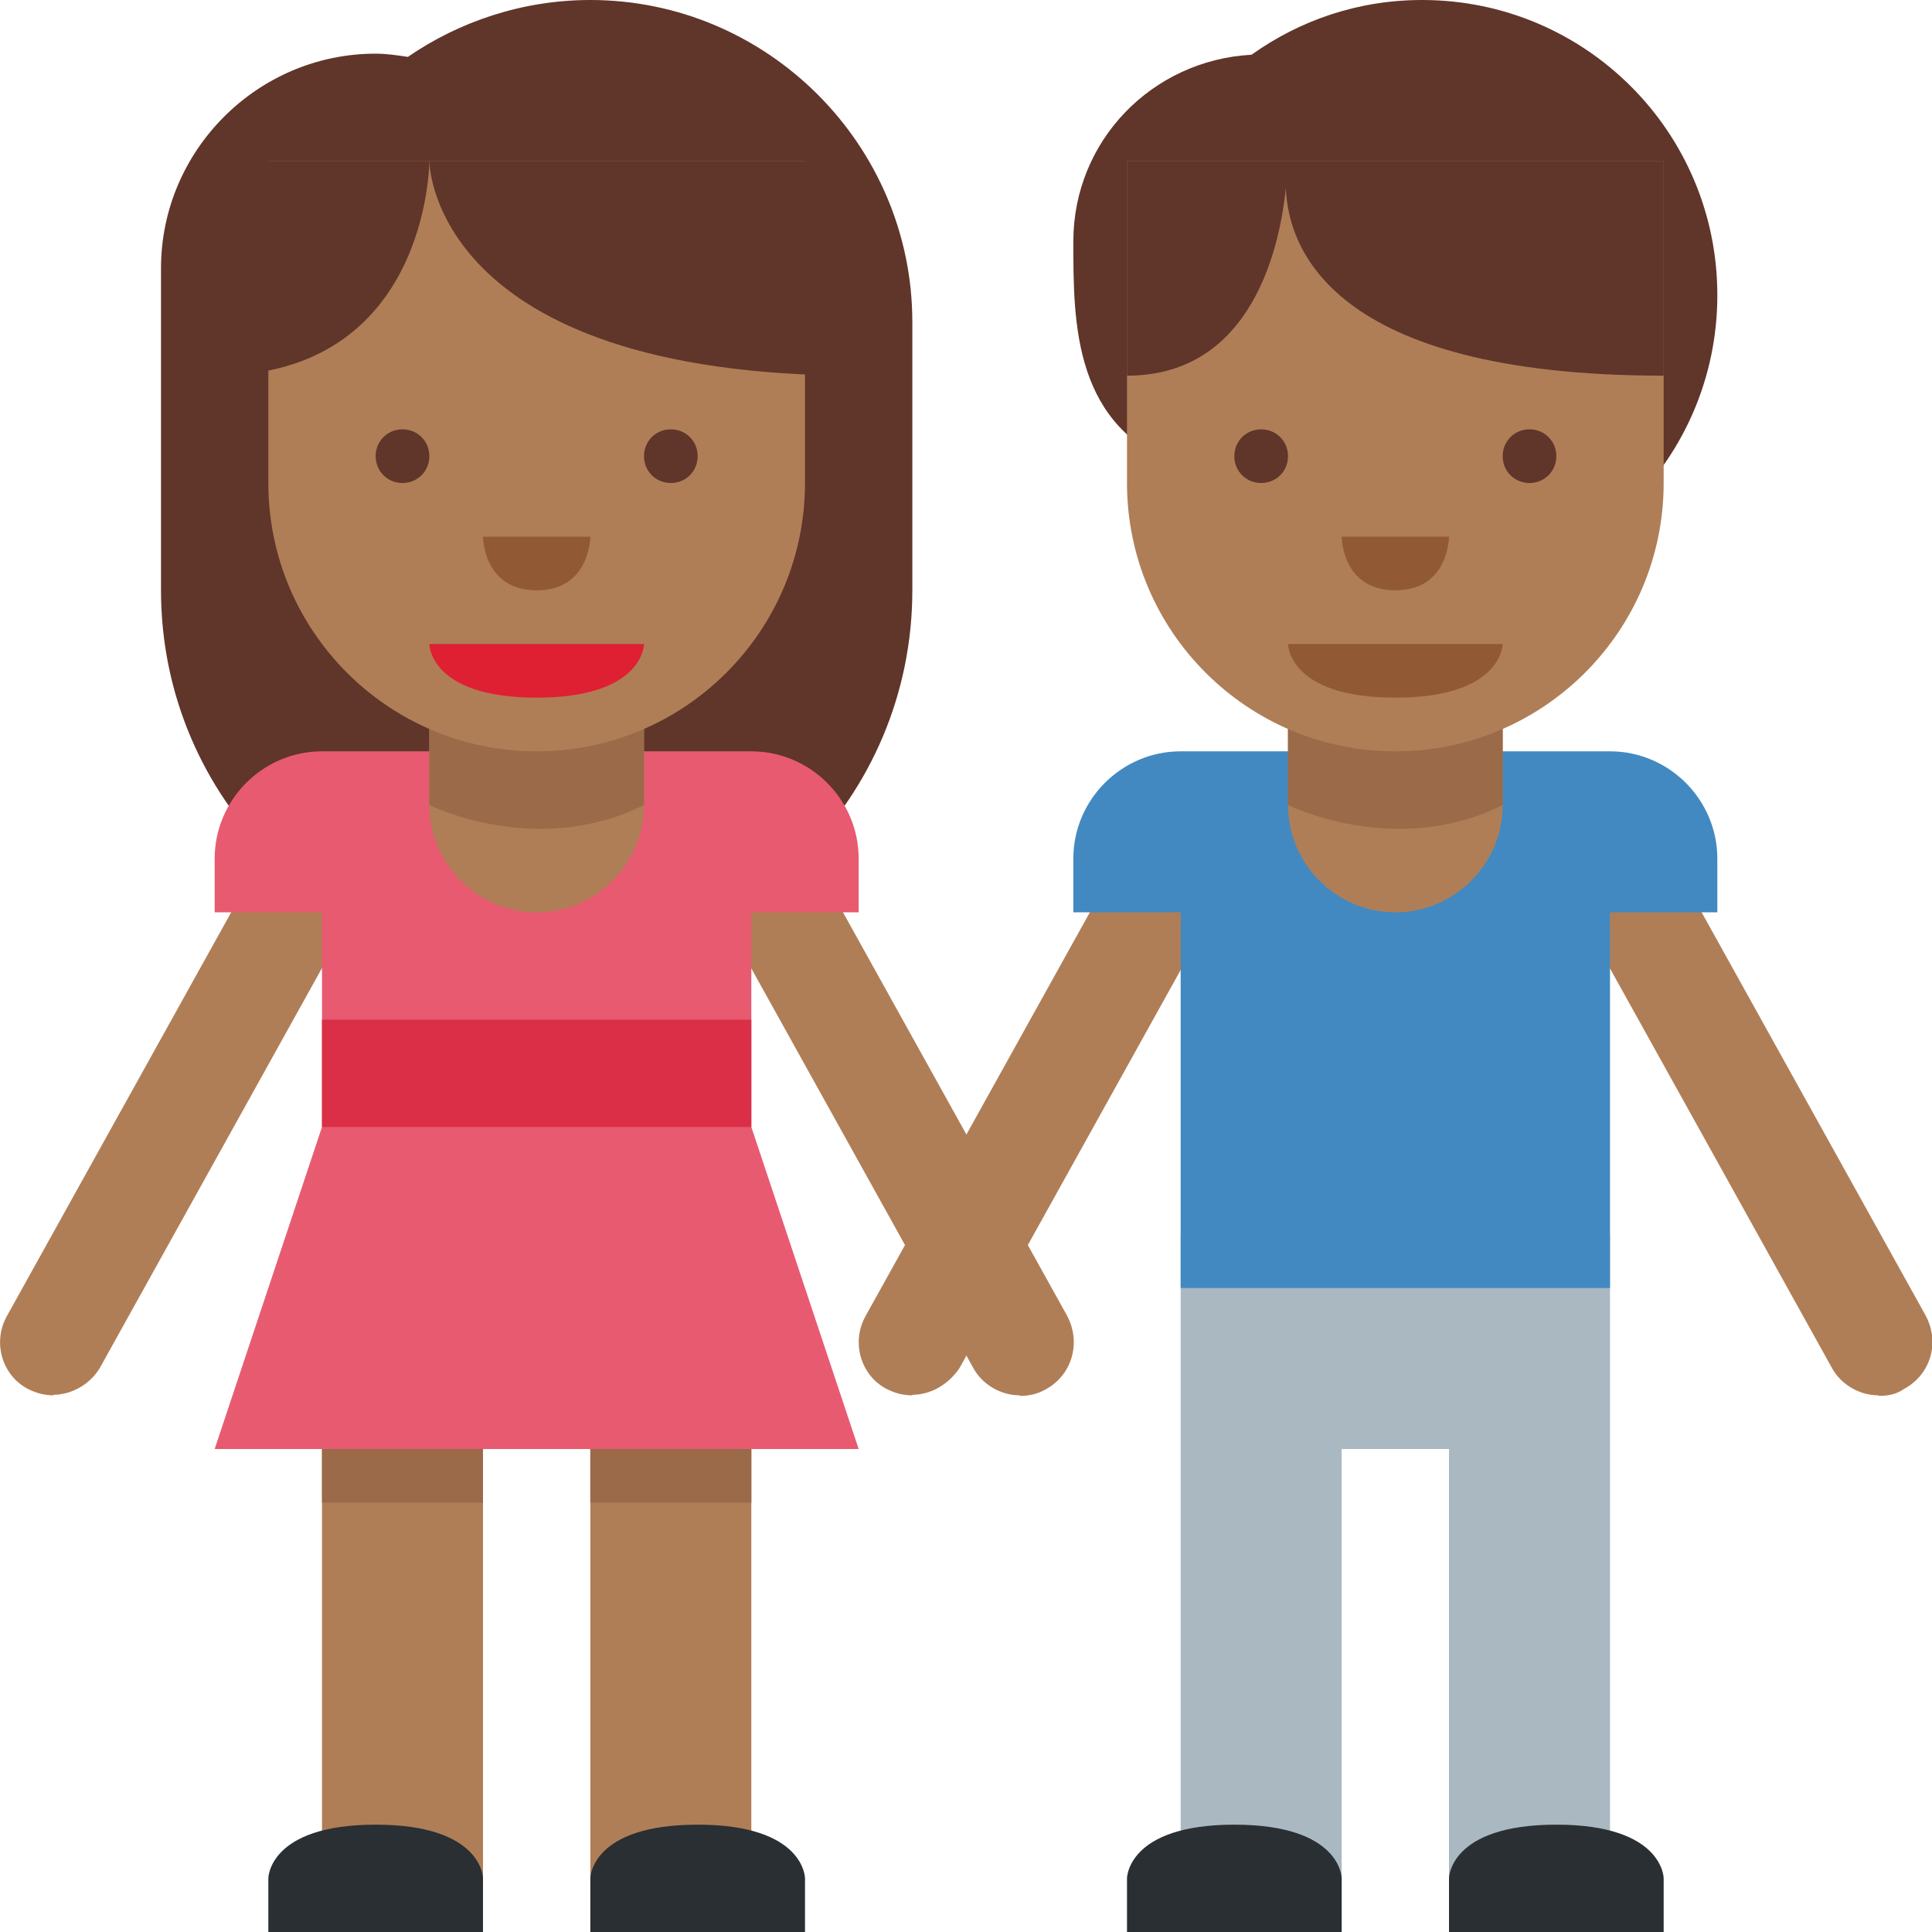 <svg xmlns="http://www.w3.org/2000/svg" viewBox="0 0 45 45" enable-background="new 0 0 45 45"><defs><clipPath id="a"><path d="M0 36h36V0H0v36z"/></clipPath></defs><g><g><g clip-path="url(#a)" transform="matrix(1.25 0 0 -1.25 0 45)"><g><path fill="#60352a" d="M11 36c-1.26 0-2.44-.4-3.4-1.06-.2.03-.4.06-.6.06-2.2 0-4-1.8-4-4v-6c0-3.87 3.13-7 7-7s7 3.13 7 7v5c0 3.3-2.7 6-6 6"/></g><path fill="#af7e57" d="M9 1H6v8h3V1z"/><path fill="#af7e57" d="M14 1h-3v8h3V1z"/><path fill="#9b6a49" d="M9 8H6v1h3V8z"/><path fill="#9b6a49" d="M14 8h-3v1h3V8z"/><g><path fill="#292f33" d="M5 0v1s0 1 2 1 2-1 2-1V0H5z"/></g><g><path fill="#292f33" d="M11 0v1s0 1 2 1 2-1 2-1V0h-4z"/></g><g><path fill="#af7e57" d="M1 10c-.17 0-.33.04-.5.13-.47.26-.64.87-.37 1.35l5 9c.26.5.87.66 1.36.4.47-.27.64-.88.37-1.37l-5-9c-.18-.3-.52-.5-.87-.5"/></g><g><path fill="#af7e57" d="M19 10c-.35 0-.7.2-.87.52l-5 9c-.27.48-.1 1.1.38 1.35.5.27 1.1.1 1.37-.38l5-9c.27-.5.1-1.1-.38-1.37-.17-.1-.33-.13-.5-.13"/></g><g><path fill="#e75a70" d="M4 9h12l-2 6v4h2v1c0 1.1-.9 2-2 2H6c-1.1 0-2-.9-2-2v-1h2v-4L4 9z"/></g><path fill="#da2f47" d="M14 15H6v2h8v-2z"/><g><path fill="#af7e57" d="M8 25v-4c0-1.1.9-2 2-2s2 .9 2 2v4H8z"/></g><g><path fill="#9b6a49" d="M12 25l-4-.02V21s2-1 4 0v4z"/></g><g><path fill="#af7e57" d="M15 33H5v-6c0-2.76 2.24-5 5-5s5 2.24 5 5v6z"/></g><g><path fill="#60352a" d="M8 33s0-4 8-4v4H8z"/></g><g><path fill="#60352a" d="M8 33s0-4-4-4v4h4z"/></g><g><path fill="#df1f32" d="M12 24H8s0-1 2-1 2 1 2 1"/></g><g><path fill="#60352a" d="M8 27.5c0-.28-.22-.5-.5-.5s-.5.22-.5.5.22.5.5.5.5-.22.5-.5"/></g><g><path fill="#60352a" d="M13 27.5c0-.28-.22-.5-.5-.5s-.5.22-.5.5.22.5.5.5.5-.22.5-.5"/></g><g><path fill="#915a34" d="M9 26h2s0-1-1-1-1 1-1 1"/></g><g><path fill="#60352a" d="M26.5 36c-1.2 0-2.28-.38-3.18-1.02-1.85-.1-3.32-1.6-3.32-3.48 0-1.54 0-3.48 2.04-4.2 1-1.4 2.62-2.3 4.46-2.3 3.04 0 5.5 2.46 5.5 5.5S29.54 36 26.5 36"/></g><g><path fill="#aab8c2" d="M27 13h-5V1h3v8h2V1h3v12h-3z"/></g><g><path fill="#292f33" d="M21 0v1s0 1 2 1 2-1 2-1V0h-4z"/></g><g><path fill="#292f33" d="M27 0v1s0 1 2 1 2-1 2-1V0h-4z"/></g><g><path fill="#af7e57" d="M17 10c-.17 0-.33.04-.5.13-.47.26-.64.87-.37 1.35l5 9c.26.5.87.66 1.35.4.5-.27.66-.88.4-1.37l-5-9c-.2-.3-.53-.5-.88-.5"/></g><g><path fill="#af7e57" d="M35 10c-.35 0-.7.2-.87.52l-5 9c-.27.48-.1 1.1.38 1.35.5.27 1.1.1 1.37-.38l5-9c.27-.5.1-1.1-.4-1.37-.14-.1-.3-.13-.47-.13"/></g><g><path fill="#4289c1" d="M32 20c0 1.1-.9 2-2 2h-8c-1.1 0-2-.9-2-2v-1h2v-7h8v7h2v1z"/></g><g><path fill="#af7e57" d="M24 25v-4c0-1.1.9-2 2-2s2 .9 2 2v4h-4z"/></g><g><path fill="#9b6a49" d="M28 25l-4-.02V21s2-1 4 0v4z"/></g><g><path fill="#af7e57" d="M31 33H21v-6c0-2.76 2.24-5 5-5s5 2.24 5 5v6z"/></g><g><path fill="#60352a" d="M24 33h-3v-4c2.33 0 2.85 2.4 2.96 3.5.04-1.1.82-3.5 7.04-3.5v4h-7z"/></g><g><path fill="#915a34" d="M28 24h-4s0-1 2-1 2 1 2 1"/></g><g><path fill="#60352a" d="M24 27.5c0-.28-.22-.5-.5-.5s-.5.22-.5.5.22.5.5.5.5-.22.5-.5"/></g><g><path fill="#60352a" d="M29 27.5c0-.28-.22-.5-.5-.5s-.5.22-.5.5.22.5.5.5.5-.22.5-.5"/></g><g><path fill="#915a34" d="M25 26h2s0-1-1-1-1 1-1 1"/></g></g></g></g></svg>